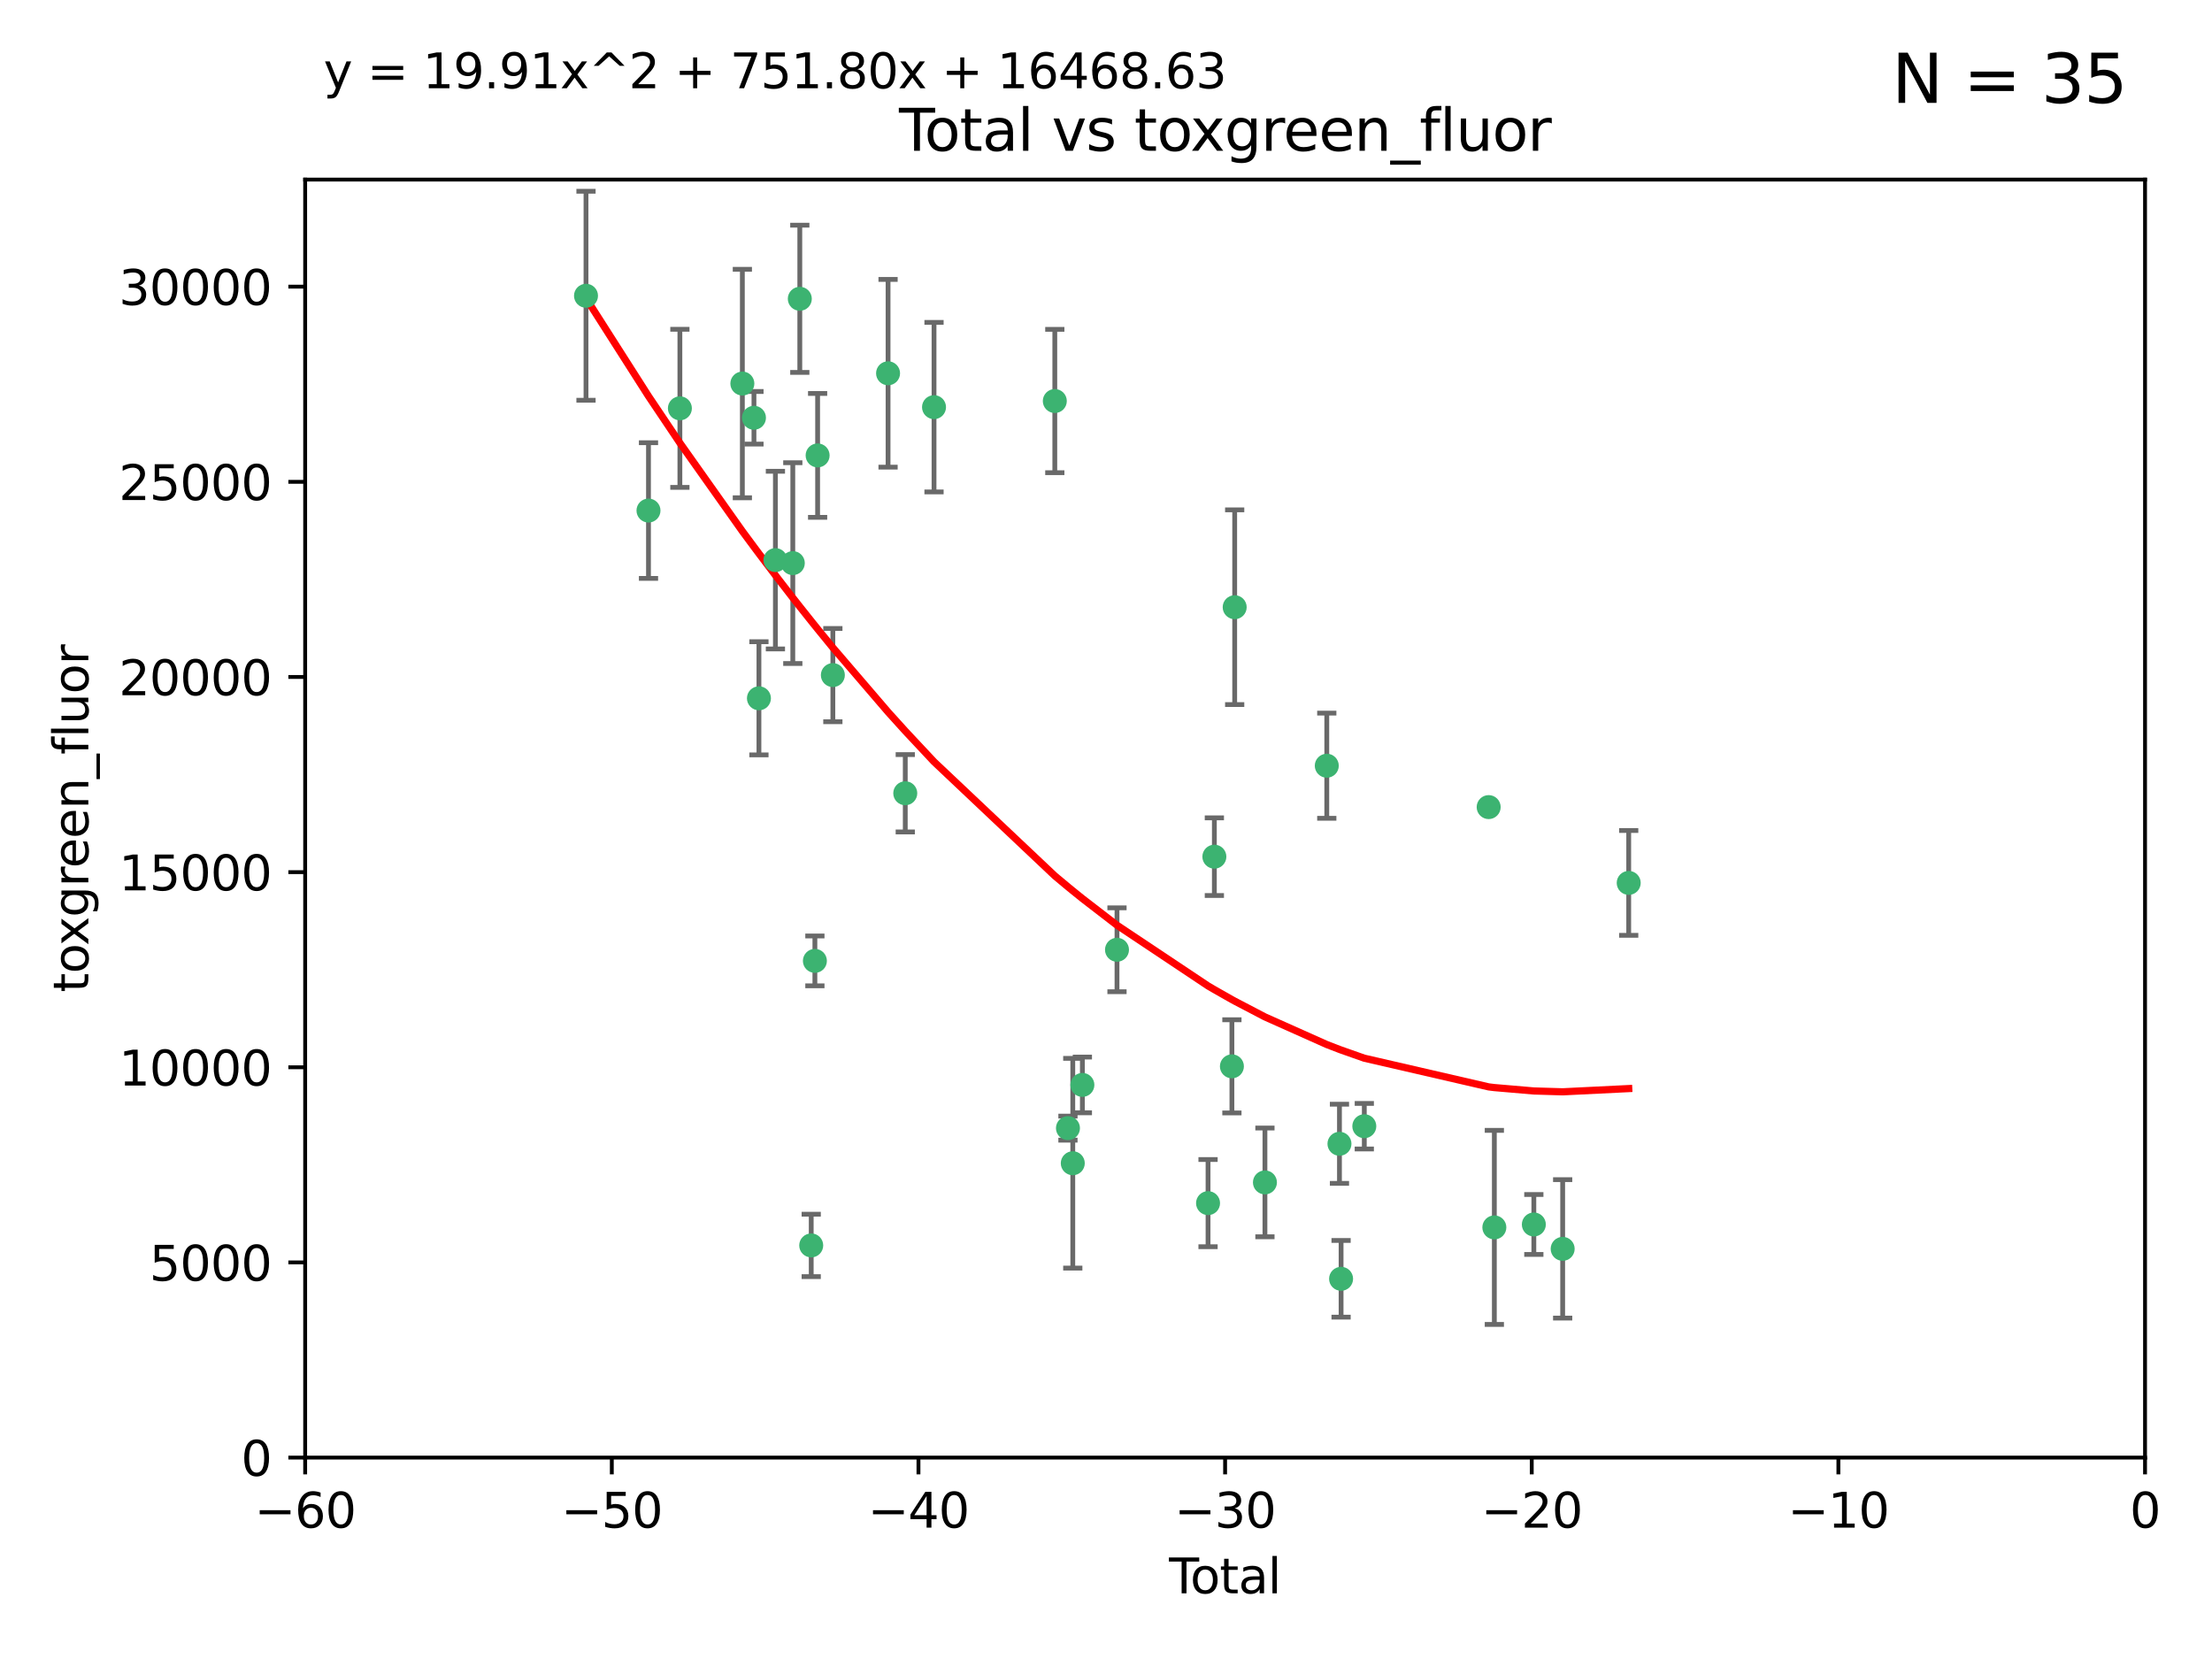 <?xml version="1.0" encoding="utf-8" standalone="no"?>
<!DOCTYPE svg PUBLIC "-//W3C//DTD SVG 1.1//EN"
  "http://www.w3.org/Graphics/SVG/1.1/DTD/svg11.dtd">
<svg xmlns:xlink="http://www.w3.org/1999/xlink" width="460.8pt" height="345.6pt" viewBox="0 0 460.8 345.6" xmlns="http://www.w3.org/2000/svg" version="1.1">
 <defs>
  <style type="text/css">*{stroke-linejoin: round; stroke-linecap: butt}</style>
 </defs>
 <g id="figure_1">
  <g id="patch_1">
   <path d="M 0 345.6 
L 460.8 345.6 
L 460.8 0 
L 0 0 
z
" style="fill: #ffffff"/>
  </g>
  <g id="axes_1">
   <g id="patch_2">
    <path d="M 63.571 303.64 
L 446.85 303.64 
L 446.85 37.411 
L 63.571 37.411 
z
" style="fill: #ffffff"/>
   </g>
   <g id="PathCollection_1">
    <defs>
     <path id="m1f0d86ac1d" d="M 0 1.118 
C 0.297 1.118 0.581 1 0.791 0.791 
C 1 0.581 1.118 0.297 1.118 0 
C 1.118 -0.297 1 -0.581 0.791 -0.791 
C 0.581 -1 0.297 -1.118 0 -1.118 
C -0.297 -1.118 -0.581 -1 -0.791 -0.791 
C -1 -0.581 -1.118 -0.297 -1.118 0 
C -1.118 0.297 -1 0.581 -0.791 0.791 
C -0.581 1 -0.297 1.118 0 1.118 
z
" style="stroke: #3cb371"/>
    </defs>
    <g clip-path="url(#p15914829e9)">
     <use xlink:href="#m1f0d86ac1d" x="122.075" y="61.614" style="fill: #3cb371; stroke: #3cb371"/>
     <use xlink:href="#m1f0d86ac1d" x="135.093" y="106.358" style="fill: #3cb371; stroke: #3cb371"/>
     <use xlink:href="#m1f0d86ac1d" x="141.633" y="85.062" style="fill: #3cb371; stroke: #3cb371"/>
     <use xlink:href="#m1f0d86ac1d" x="154.646" y="79.9" style="fill: #3cb371; stroke: #3cb371"/>
     <use xlink:href="#m1f0d86ac1d" x="157.063" y="87.031" style="fill: #3cb371; stroke: #3cb371"/>
     <use xlink:href="#m1f0d86ac1d" x="158.1" y="145.468" style="fill: #3cb371; stroke: #3cb371"/>
     <use xlink:href="#m1f0d86ac1d" x="161.532" y="116.682" style="fill: #3cb371; stroke: #3cb371"/>
     <use xlink:href="#m1f0d86ac1d" x="165.156" y="117.306" style="fill: #3cb371; stroke: #3cb371"/>
     <use xlink:href="#m1f0d86ac1d" x="166.614" y="62.244" style="fill: #3cb371; stroke: #3cb371"/>
     <use xlink:href="#m1f0d86ac1d" x="168.991" y="259.442" style="fill: #3cb371; stroke: #3cb371"/>
     <use xlink:href="#m1f0d86ac1d" x="169.757" y="200.168" style="fill: #3cb371; stroke: #3cb371"/>
     <use xlink:href="#m1f0d86ac1d" x="170.325" y="94.872" style="fill: #3cb371; stroke: #3cb371"/>
     <use xlink:href="#m1f0d86ac1d" x="173.5" y="140.634" style="fill: #3cb371; stroke: #3cb371"/>
     <use xlink:href="#m1f0d86ac1d" x="185" y="77.763" style="fill: #3cb371; stroke: #3cb371"/>
     <use xlink:href="#m1f0d86ac1d" x="188.583" y="165.251" style="fill: #3cb371; stroke: #3cb371"/>
     <use xlink:href="#m1f0d86ac1d" x="194.574" y="84.817" style="fill: #3cb371; stroke: #3cb371"/>
     <use xlink:href="#m1f0d86ac1d" x="219.736" y="83.54" style="fill: #3cb371; stroke: #3cb371"/>
     <use xlink:href="#m1f0d86ac1d" x="222.475" y="235.012" style="fill: #3cb371; stroke: #3cb371"/>
     <use xlink:href="#m1f0d86ac1d" x="223.48" y="242.324" style="fill: #3cb371; stroke: #3cb371"/>
     <use xlink:href="#m1f0d86ac1d" x="225.479" y="226.007" style="fill: #3cb371; stroke: #3cb371"/>
     <use xlink:href="#m1f0d86ac1d" x="232.69" y="197.854" style="fill: #3cb371; stroke: #3cb371"/>
     <use xlink:href="#m1f0d86ac1d" x="251.658" y="250.635" style="fill: #3cb371; stroke: #3cb371"/>
     <use xlink:href="#m1f0d86ac1d" x="252.974" y="178.461" style="fill: #3cb371; stroke: #3cb371"/>
     <use xlink:href="#m1f0d86ac1d" x="256.629" y="222.137" style="fill: #3cb371; stroke: #3cb371"/>
     <use xlink:href="#m1f0d86ac1d" x="257.207" y="126.494" style="fill: #3cb371; stroke: #3cb371"/>
     <use xlink:href="#m1f0d86ac1d" x="263.509" y="246.318" style="fill: #3cb371; stroke: #3cb371"/>
     <use xlink:href="#m1f0d86ac1d" x="276.393" y="159.514" style="fill: #3cb371; stroke: #3cb371"/>
     <use xlink:href="#m1f0d86ac1d" x="279.035" y="238.271" style="fill: #3cb371; stroke: #3cb371"/>
     <use xlink:href="#m1f0d86ac1d" x="279.372" y="266.399" style="fill: #3cb371; stroke: #3cb371"/>
     <use xlink:href="#m1f0d86ac1d" x="284.209" y="234.61" style="fill: #3cb371; stroke: #3cb371"/>
     <use xlink:href="#m1f0d86ac1d" x="310.117" y="168.134" style="fill: #3cb371; stroke: #3cb371"/>
     <use xlink:href="#m1f0d86ac1d" x="311.3" y="255.69" style="fill: #3cb371; stroke: #3cb371"/>
     <use xlink:href="#m1f0d86ac1d" x="319.527" y="255.08" style="fill: #3cb371; stroke: #3cb371"/>
     <use xlink:href="#m1f0d86ac1d" x="325.532" y="260.159" style="fill: #3cb371; stroke: #3cb371"/>
     <use xlink:href="#m1f0d86ac1d" x="339.29" y="183.926" style="fill: #3cb371; stroke: #3cb371"/>
    </g>
   </g>
   <g id="matplotlib.axis_1">
    <g id="xtick_1">
     <g id="line2d_1">
      <defs>
       <path id="m59a2b60975" d="M 0 0 
L 0 3.5 
" style="stroke: #000000; stroke-width: 0.8"/>
      </defs>
      <g>
       <use xlink:href="#m59a2b60975" x="63.571" y="303.64" style="stroke: #000000; stroke-width: 0.8"/>
      </g>
     </g>
     <g id="text_1">
      <!-- −60 -->
      <g transform="translate(53.019 318.238)scale(0.1 -0.1)">
       <defs>
        <path id="DejaVuSans-2212" d="M 678 2272 
L 4684 2272 
L 4684 1741 
L 678 1741 
L 678 2272 
z
" transform="scale(0.016)"/>
        <path id="DejaVuSans-36" d="M 2113 2584 
Q 1688 2584 1439 2293 
Q 1191 2003 1191 1497 
Q 1191 994 1439 701 
Q 1688 409 2113 409 
Q 2538 409 2786 701 
Q 3034 994 3034 1497 
Q 3034 2003 2786 2293 
Q 2538 2584 2113 2584 
z
M 3366 4563 
L 3366 3988 
Q 3128 4100 2886 4159 
Q 2644 4219 2406 4219 
Q 1781 4219 1451 3797 
Q 1122 3375 1075 2522 
Q 1259 2794 1537 2939 
Q 1816 3084 2150 3084 
Q 2853 3084 3261 2657 
Q 3669 2231 3669 1497 
Q 3669 778 3244 343 
Q 2819 -91 2113 -91 
Q 1303 -91 875 529 
Q 447 1150 447 2328 
Q 447 3434 972 4092 
Q 1497 4750 2381 4750 
Q 2619 4750 2861 4703 
Q 3103 4656 3366 4563 
z
" transform="scale(0.016)"/>
        <path id="DejaVuSans-30" d="M 2034 4250 
Q 1547 4250 1301 3770 
Q 1056 3291 1056 2328 
Q 1056 1369 1301 889 
Q 1547 409 2034 409 
Q 2525 409 2770 889 
Q 3016 1369 3016 2328 
Q 3016 3291 2770 3770 
Q 2525 4250 2034 4250 
z
M 2034 4750 
Q 2819 4750 3233 4129 
Q 3647 3509 3647 2328 
Q 3647 1150 3233 529 
Q 2819 -91 2034 -91 
Q 1250 -91 836 529 
Q 422 1150 422 2328 
Q 422 3509 836 4129 
Q 1250 4750 2034 4750 
z
" transform="scale(0.016)"/>
       </defs>
       <use xlink:href="#DejaVuSans-2212"/>
       <use xlink:href="#DejaVuSans-36" x="83.789"/>
       <use xlink:href="#DejaVuSans-30" x="147.412"/>
      </g>
     </g>
    </g>
    <g id="xtick_2">
     <g id="line2d_2">
      <g>
       <use xlink:href="#m59a2b60975" x="127.451" y="303.64" style="stroke: #000000; stroke-width: 0.8"/>
      </g>
     </g>
     <g id="text_2">
      <!-- −50 -->
      <g transform="translate(116.899 318.238)scale(0.1 -0.1)">
       <defs>
        <path id="DejaVuSans-35" d="M 691 4666 
L 3169 4666 
L 3169 4134 
L 1269 4134 
L 1269 2991 
Q 1406 3038 1543 3061 
Q 1681 3084 1819 3084 
Q 2600 3084 3056 2656 
Q 3513 2228 3513 1497 
Q 3513 744 3044 326 
Q 2575 -91 1722 -91 
Q 1428 -91 1123 -41 
Q 819 9 494 109 
L 494 744 
Q 775 591 1075 516 
Q 1375 441 1709 441 
Q 2250 441 2565 725 
Q 2881 1009 2881 1497 
Q 2881 1984 2565 2268 
Q 2250 2553 1709 2553 
Q 1456 2553 1204 2497 
Q 953 2441 691 2322 
L 691 4666 
z
" transform="scale(0.016)"/>
       </defs>
       <use xlink:href="#DejaVuSans-2212"/>
       <use xlink:href="#DejaVuSans-35" x="83.789"/>
       <use xlink:href="#DejaVuSans-30" x="147.412"/>
      </g>
     </g>
    </g>
    <g id="xtick_3">
     <g id="line2d_3">
      <g>
       <use xlink:href="#m59a2b60975" x="191.331" y="303.64" style="stroke: #000000; stroke-width: 0.8"/>
      </g>
     </g>
     <g id="text_3">
      <!-- −40 -->
      <g transform="translate(180.778 318.238)scale(0.1 -0.1)">
       <defs>
        <path id="DejaVuSans-34" d="M 2419 4116 
L 825 1625 
L 2419 1625 
L 2419 4116 
z
M 2253 4666 
L 3047 4666 
L 3047 1625 
L 3713 1625 
L 3713 1100 
L 3047 1100 
L 3047 0 
L 2419 0 
L 2419 1100 
L 313 1100 
L 313 1709 
L 2253 4666 
z
" transform="scale(0.016)"/>
       </defs>
       <use xlink:href="#DejaVuSans-2212"/>
       <use xlink:href="#DejaVuSans-34" x="83.789"/>
       <use xlink:href="#DejaVuSans-30" x="147.412"/>
      </g>
     </g>
    </g>
    <g id="xtick_4">
     <g id="line2d_4">
      <g>
       <use xlink:href="#m59a2b60975" x="255.211" y="303.64" style="stroke: #000000; stroke-width: 0.8"/>
      </g>
     </g>
     <g id="text_4">
      <!-- −30 -->
      <g transform="translate(244.658 318.238)scale(0.1 -0.1)">
       <defs>
        <path id="DejaVuSans-33" d="M 2597 2516 
Q 3050 2419 3304 2112 
Q 3559 1806 3559 1356 
Q 3559 666 3084 287 
Q 2609 -91 1734 -91 
Q 1441 -91 1130 -33 
Q 819 25 488 141 
L 488 750 
Q 750 597 1062 519 
Q 1375 441 1716 441 
Q 2309 441 2620 675 
Q 2931 909 2931 1356 
Q 2931 1769 2642 2001 
Q 2353 2234 1838 2234 
L 1294 2234 
L 1294 2753 
L 1863 2753 
Q 2328 2753 2575 2939 
Q 2822 3125 2822 3475 
Q 2822 3834 2567 4026 
Q 2313 4219 1838 4219 
Q 1578 4219 1281 4162 
Q 984 4106 628 3988 
L 628 4550 
Q 988 4650 1302 4700 
Q 1616 4750 1894 4750 
Q 2613 4750 3031 4423 
Q 3450 4097 3450 3541 
Q 3450 3153 3228 2886 
Q 3006 2619 2597 2516 
z
" transform="scale(0.016)"/>
       </defs>
       <use xlink:href="#DejaVuSans-2212"/>
       <use xlink:href="#DejaVuSans-33" x="83.789"/>
       <use xlink:href="#DejaVuSans-30" x="147.412"/>
      </g>
     </g>
    </g>
    <g id="xtick_5">
     <g id="line2d_5">
      <g>
       <use xlink:href="#m59a2b60975" x="319.09" y="303.64" style="stroke: #000000; stroke-width: 0.8"/>
      </g>
     </g>
     <g id="text_5">
      <!-- −20 -->
      <g transform="translate(308.538 318.238)scale(0.1 -0.1)">
       <defs>
        <path id="DejaVuSans-32" d="M 1228 531 
L 3431 531 
L 3431 0 
L 469 0 
L 469 531 
Q 828 903 1448 1529 
Q 2069 2156 2228 2338 
Q 2531 2678 2651 2914 
Q 2772 3150 2772 3378 
Q 2772 3750 2511 3984 
Q 2250 4219 1831 4219 
Q 1534 4219 1204 4116 
Q 875 4013 500 3803 
L 500 4441 
Q 881 4594 1212 4672 
Q 1544 4750 1819 4750 
Q 2544 4750 2975 4387 
Q 3406 4025 3406 3419 
Q 3406 3131 3298 2873 
Q 3191 2616 2906 2266 
Q 2828 2175 2409 1742 
Q 1991 1309 1228 531 
z
" transform="scale(0.016)"/>
       </defs>
       <use xlink:href="#DejaVuSans-2212"/>
       <use xlink:href="#DejaVuSans-32" x="83.789"/>
       <use xlink:href="#DejaVuSans-30" x="147.412"/>
      </g>
     </g>
    </g>
    <g id="xtick_6">
     <g id="line2d_6">
      <g>
       <use xlink:href="#m59a2b60975" x="382.97" y="303.64" style="stroke: #000000; stroke-width: 0.8"/>
      </g>
     </g>
     <g id="text_6">
      <!-- −10 -->
      <g transform="translate(372.418 318.238)scale(0.1 -0.1)">
       <defs>
        <path id="DejaVuSans-31" d="M 794 531 
L 1825 531 
L 1825 4091 
L 703 3866 
L 703 4441 
L 1819 4666 
L 2450 4666 
L 2450 531 
L 3481 531 
L 3481 0 
L 794 0 
L 794 531 
z
" transform="scale(0.016)"/>
       </defs>
       <use xlink:href="#DejaVuSans-2212"/>
       <use xlink:href="#DejaVuSans-31" x="83.789"/>
       <use xlink:href="#DejaVuSans-30" x="147.412"/>
      </g>
     </g>
    </g>
    <g id="xtick_7">
     <g id="line2d_7">
      <g>
       <use xlink:href="#m59a2b60975" x="446.85" y="303.64" style="stroke: #000000; stroke-width: 0.8"/>
      </g>
     </g>
     <g id="text_7">
      <!-- 0 -->
      <g transform="translate(443.669 318.238)scale(0.1 -0.1)">
       <use xlink:href="#DejaVuSans-30"/>
      </g>
     </g>
    </g>
    <g id="text_8">
     <!-- Total -->
     <g transform="translate(243.534 331.917)scale(0.1 -0.1)">
      <defs>
       <path id="DejaVuSans-54" d="M -19 4666 
L 3928 4666 
L 3928 4134 
L 2272 4134 
L 2272 0 
L 1638 0 
L 1638 4134 
L -19 4134 
L -19 4666 
z
" transform="scale(0.016)"/>
       <path id="DejaVuSans-6f" d="M 1959 3097 
Q 1497 3097 1228 2736 
Q 959 2375 959 1747 
Q 959 1119 1226 758 
Q 1494 397 1959 397 
Q 2419 397 2687 759 
Q 2956 1122 2956 1747 
Q 2956 2369 2687 2733 
Q 2419 3097 1959 3097 
z
M 1959 3584 
Q 2709 3584 3137 3096 
Q 3566 2609 3566 1747 
Q 3566 888 3137 398 
Q 2709 -91 1959 -91 
Q 1206 -91 779 398 
Q 353 888 353 1747 
Q 353 2609 779 3096 
Q 1206 3584 1959 3584 
z
" transform="scale(0.016)"/>
       <path id="DejaVuSans-74" d="M 1172 4494 
L 1172 3500 
L 2356 3500 
L 2356 3053 
L 1172 3053 
L 1172 1153 
Q 1172 725 1289 603 
Q 1406 481 1766 481 
L 2356 481 
L 2356 0 
L 1766 0 
Q 1100 0 847 248 
Q 594 497 594 1153 
L 594 3053 
L 172 3053 
L 172 3500 
L 594 3500 
L 594 4494 
L 1172 4494 
z
" transform="scale(0.016)"/>
       <path id="DejaVuSans-61" d="M 2194 1759 
Q 1497 1759 1228 1600 
Q 959 1441 959 1056 
Q 959 750 1161 570 
Q 1363 391 1709 391 
Q 2188 391 2477 730 
Q 2766 1069 2766 1631 
L 2766 1759 
L 2194 1759 
z
M 3341 1997 
L 3341 0 
L 2766 0 
L 2766 531 
Q 2569 213 2275 61 
Q 1981 -91 1556 -91 
Q 1019 -91 701 211 
Q 384 513 384 1019 
Q 384 1609 779 1909 
Q 1175 2209 1959 2209 
L 2766 2209 
L 2766 2266 
Q 2766 2663 2505 2880 
Q 2244 3097 1772 3097 
Q 1472 3097 1187 3025 
Q 903 2953 641 2809 
L 641 3341 
Q 956 3463 1253 3523 
Q 1550 3584 1831 3584 
Q 2591 3584 2966 3190 
Q 3341 2797 3341 1997 
z
" transform="scale(0.016)"/>
       <path id="DejaVuSans-6c" d="M 603 4863 
L 1178 4863 
L 1178 0 
L 603 0 
L 603 4863 
z
" transform="scale(0.016)"/>
      </defs>
      <use xlink:href="#DejaVuSans-54"/>
      <use xlink:href="#DejaVuSans-6f" x="44.084"/>
      <use xlink:href="#DejaVuSans-74" x="105.266"/>
      <use xlink:href="#DejaVuSans-61" x="144.475"/>
      <use xlink:href="#DejaVuSans-6c" x="205.754"/>
     </g>
    </g>
   </g>
   <g id="matplotlib.axis_2">
    <g id="ytick_1">
     <g id="line2d_8">
      <defs>
       <path id="mf1082b673d" d="M 0 0 
L -3.5 0 
" style="stroke: #000000; stroke-width: 0.8"/>
      </defs>
      <g>
       <use xlink:href="#mf1082b673d" x="63.571" y="303.64" style="stroke: #000000; stroke-width: 0.8"/>
      </g>
     </g>
     <g id="text_9">
      <!-- 0 -->
      <g transform="translate(50.209 307.439)scale(0.1 -0.1)">
       <use xlink:href="#DejaVuSans-30"/>
      </g>
     </g>
    </g>
    <g id="ytick_2">
     <g id="line2d_9">
      <g>
       <use xlink:href="#mf1082b673d" x="63.571" y="262.986" style="stroke: #000000; stroke-width: 0.8"/>
      </g>
     </g>
     <g id="text_10">
      <!-- 5000 -->
      <g transform="translate(31.121 266.786)scale(0.1 -0.1)">
       <use xlink:href="#DejaVuSans-35"/>
       <use xlink:href="#DejaVuSans-30" x="63.623"/>
       <use xlink:href="#DejaVuSans-30" x="127.246"/>
       <use xlink:href="#DejaVuSans-30" x="190.869"/>
      </g>
     </g>
    </g>
    <g id="ytick_3">
     <g id="line2d_10">
      <g>
       <use xlink:href="#mf1082b673d" x="63.571" y="222.333" style="stroke: #000000; stroke-width: 0.8"/>
      </g>
     </g>
     <g id="text_11">
      <!-- 10000 -->
      <g transform="translate(24.759 226.132)scale(0.1 -0.1)">
       <use xlink:href="#DejaVuSans-31"/>
       <use xlink:href="#DejaVuSans-30" x="63.623"/>
       <use xlink:href="#DejaVuSans-30" x="127.246"/>
       <use xlink:href="#DejaVuSans-30" x="190.869"/>
       <use xlink:href="#DejaVuSans-30" x="254.492"/>
      </g>
     </g>
    </g>
    <g id="ytick_4">
     <g id="line2d_11">
      <g>
       <use xlink:href="#mf1082b673d" x="63.571" y="181.679" style="stroke: #000000; stroke-width: 0.8"/>
      </g>
     </g>
     <g id="text_12">
      <!-- 15000 -->
      <g transform="translate(24.759 185.478)scale(0.1 -0.1)">
       <use xlink:href="#DejaVuSans-31"/>
       <use xlink:href="#DejaVuSans-35" x="63.623"/>
       <use xlink:href="#DejaVuSans-30" x="127.246"/>
       <use xlink:href="#DejaVuSans-30" x="190.869"/>
       <use xlink:href="#DejaVuSans-30" x="254.492"/>
      </g>
     </g>
    </g>
    <g id="ytick_5">
     <g id="line2d_12">
      <g>
       <use xlink:href="#mf1082b673d" x="63.571" y="141.026" style="stroke: #000000; stroke-width: 0.8"/>
      </g>
     </g>
     <g id="text_13">
      <!-- 20000 -->
      <g transform="translate(24.759 144.825)scale(0.1 -0.1)">
       <use xlink:href="#DejaVuSans-32"/>
       <use xlink:href="#DejaVuSans-30" x="63.623"/>
       <use xlink:href="#DejaVuSans-30" x="127.246"/>
       <use xlink:href="#DejaVuSans-30" x="190.869"/>
       <use xlink:href="#DejaVuSans-30" x="254.492"/>
      </g>
     </g>
    </g>
    <g id="ytick_6">
     <g id="line2d_13">
      <g>
       <use xlink:href="#mf1082b673d" x="63.571" y="100.372" style="stroke: #000000; stroke-width: 0.8"/>
      </g>
     </g>
     <g id="text_14">
      <!-- 25000 -->
      <g transform="translate(24.759 104.171)scale(0.1 -0.1)">
       <use xlink:href="#DejaVuSans-32"/>
       <use xlink:href="#DejaVuSans-35" x="63.623"/>
       <use xlink:href="#DejaVuSans-30" x="127.246"/>
       <use xlink:href="#DejaVuSans-30" x="190.869"/>
       <use xlink:href="#DejaVuSans-30" x="254.492"/>
      </g>
     </g>
    </g>
    <g id="ytick_7">
     <g id="line2d_14">
      <g>
       <use xlink:href="#mf1082b673d" x="63.571" y="59.718" style="stroke: #000000; stroke-width: 0.8"/>
      </g>
     </g>
     <g id="text_15">
      <!-- 30000 -->
      <g transform="translate(24.759 63.518)scale(0.1 -0.1)">
       <use xlink:href="#DejaVuSans-33"/>
       <use xlink:href="#DejaVuSans-30" x="63.623"/>
       <use xlink:href="#DejaVuSans-30" x="127.246"/>
       <use xlink:href="#DejaVuSans-30" x="190.869"/>
       <use xlink:href="#DejaVuSans-30" x="254.492"/>
      </g>
     </g>
    </g>
    <g id="text_16">
     <!-- toxgreen_fluor -->
     <g transform="translate(18.401 206.72)rotate(-90)scale(0.1 -0.1)">
      <defs>
       <path id="DejaVuSans-78" d="M 3513 3500 
L 2247 1797 
L 3578 0 
L 2900 0 
L 1881 1375 
L 863 0 
L 184 0 
L 1544 1831 
L 300 3500 
L 978 3500 
L 1906 2253 
L 2834 3500 
L 3513 3500 
z
" transform="scale(0.016)"/>
       <path id="DejaVuSans-67" d="M 2906 1791 
Q 2906 2416 2648 2759 
Q 2391 3103 1925 3103 
Q 1463 3103 1205 2759 
Q 947 2416 947 1791 
Q 947 1169 1205 825 
Q 1463 481 1925 481 
Q 2391 481 2648 825 
Q 2906 1169 2906 1791 
z
M 3481 434 
Q 3481 -459 3084 -895 
Q 2688 -1331 1869 -1331 
Q 1566 -1331 1297 -1286 
Q 1028 -1241 775 -1147 
L 775 -588 
Q 1028 -725 1275 -790 
Q 1522 -856 1778 -856 
Q 2344 -856 2625 -561 
Q 2906 -266 2906 331 
L 2906 616 
Q 2728 306 2450 153 
Q 2172 0 1784 0 
Q 1141 0 747 490 
Q 353 981 353 1791 
Q 353 2603 747 3093 
Q 1141 3584 1784 3584 
Q 2172 3584 2450 3431 
Q 2728 3278 2906 2969 
L 2906 3500 
L 3481 3500 
L 3481 434 
z
" transform="scale(0.016)"/>
       <path id="DejaVuSans-72" d="M 2631 2963 
Q 2534 3019 2420 3045 
Q 2306 3072 2169 3072 
Q 1681 3072 1420 2755 
Q 1159 2438 1159 1844 
L 1159 0 
L 581 0 
L 581 3500 
L 1159 3500 
L 1159 2956 
Q 1341 3275 1631 3429 
Q 1922 3584 2338 3584 
Q 2397 3584 2469 3576 
Q 2541 3569 2628 3553 
L 2631 2963 
z
" transform="scale(0.016)"/>
       <path id="DejaVuSans-65" d="M 3597 1894 
L 3597 1613 
L 953 1613 
Q 991 1019 1311 708 
Q 1631 397 2203 397 
Q 2534 397 2845 478 
Q 3156 559 3463 722 
L 3463 178 
Q 3153 47 2828 -22 
Q 2503 -91 2169 -91 
Q 1331 -91 842 396 
Q 353 884 353 1716 
Q 353 2575 817 3079 
Q 1281 3584 2069 3584 
Q 2775 3584 3186 3129 
Q 3597 2675 3597 1894 
z
M 3022 2063 
Q 3016 2534 2758 2815 
Q 2500 3097 2075 3097 
Q 1594 3097 1305 2825 
Q 1016 2553 972 2059 
L 3022 2063 
z
" transform="scale(0.016)"/>
       <path id="DejaVuSans-6e" d="M 3513 2113 
L 3513 0 
L 2938 0 
L 2938 2094 
Q 2938 2591 2744 2837 
Q 2550 3084 2163 3084 
Q 1697 3084 1428 2787 
Q 1159 2491 1159 1978 
L 1159 0 
L 581 0 
L 581 3500 
L 1159 3500 
L 1159 2956 
Q 1366 3272 1645 3428 
Q 1925 3584 2291 3584 
Q 2894 3584 3203 3211 
Q 3513 2838 3513 2113 
z
" transform="scale(0.016)"/>
       <path id="DejaVuSans-5f" d="M 3263 -1063 
L 3263 -1509 
L -63 -1509 
L -63 -1063 
L 3263 -1063 
z
" transform="scale(0.016)"/>
       <path id="DejaVuSans-66" d="M 2375 4863 
L 2375 4384 
L 1825 4384 
Q 1516 4384 1395 4259 
Q 1275 4134 1275 3809 
L 1275 3500 
L 2222 3500 
L 2222 3053 
L 1275 3053 
L 1275 0 
L 697 0 
L 697 3053 
L 147 3053 
L 147 3500 
L 697 3500 
L 697 3744 
Q 697 4328 969 4595 
Q 1241 4863 1831 4863 
L 2375 4863 
z
" transform="scale(0.016)"/>
       <path id="DejaVuSans-75" d="M 544 1381 
L 544 3500 
L 1119 3500 
L 1119 1403 
Q 1119 906 1312 657 
Q 1506 409 1894 409 
Q 2359 409 2629 706 
Q 2900 1003 2900 1516 
L 2900 3500 
L 3475 3500 
L 3475 0 
L 2900 0 
L 2900 538 
Q 2691 219 2414 64 
Q 2138 -91 1772 -91 
Q 1169 -91 856 284 
Q 544 659 544 1381 
z
M 1991 3584 
L 1991 3584 
z
" transform="scale(0.016)"/>
      </defs>
      <use xlink:href="#DejaVuSans-74"/>
      <use xlink:href="#DejaVuSans-6f" x="39.209"/>
      <use xlink:href="#DejaVuSans-78" x="97.266"/>
      <use xlink:href="#DejaVuSans-67" x="156.445"/>
      <use xlink:href="#DejaVuSans-72" x="219.922"/>
      <use xlink:href="#DejaVuSans-65" x="258.785"/>
      <use xlink:href="#DejaVuSans-65" x="320.309"/>
      <use xlink:href="#DejaVuSans-6e" x="381.832"/>
      <use xlink:href="#DejaVuSans-5f" x="445.211"/>
      <use xlink:href="#DejaVuSans-66" x="495.211"/>
      <use xlink:href="#DejaVuSans-6c" x="530.416"/>
      <use xlink:href="#DejaVuSans-75" x="558.199"/>
      <use xlink:href="#DejaVuSans-6f" x="621.578"/>
      <use xlink:href="#DejaVuSans-72" x="682.76"/>
     </g>
    </g>
   </g>
   <g id="LineCollection_1">
    <path d="M 122.075 83.38 
L 122.075 39.848 
" clip-path="url(#p15914829e9)" style="fill: none; stroke: #696969"/>
    <path d="M 135.093 120.489 
L 135.093 92.227 
" clip-path="url(#p15914829e9)" style="fill: none; stroke: #696969"/>
    <path d="M 141.633 101.528 
L 141.633 68.595 
" clip-path="url(#p15914829e9)" style="fill: none; stroke: #696969"/>
    <path d="M 154.646 103.698 
L 154.646 56.102 
" clip-path="url(#p15914829e9)" style="fill: none; stroke: #696969"/>
    <path d="M 157.063 92.506 
L 157.063 81.557 
" clip-path="url(#p15914829e9)" style="fill: none; stroke: #696969"/>
    <path d="M 158.1 157.254 
L 158.1 133.683 
" clip-path="url(#p15914829e9)" style="fill: none; stroke: #696969"/>
    <path d="M 161.532 135.19 
L 161.532 98.175 
" clip-path="url(#p15914829e9)" style="fill: none; stroke: #696969"/>
    <path d="M 165.156 138.218 
L 165.156 96.393 
" clip-path="url(#p15914829e9)" style="fill: none; stroke: #696969"/>
    <path d="M 166.614 77.579 
L 166.614 46.91 
" clip-path="url(#p15914829e9)" style="fill: none; stroke: #696969"/>
    <path d="M 168.991 265.941 
L 168.991 252.944 
" clip-path="url(#p15914829e9)" style="fill: none; stroke: #696969"/>
    <path d="M 169.757 205.359 
L 169.757 194.977 
" clip-path="url(#p15914829e9)" style="fill: none; stroke: #696969"/>
    <path d="M 170.325 107.775 
L 170.325 81.969 
" clip-path="url(#p15914829e9)" style="fill: none; stroke: #696969"/>
    <path d="M 173.5 150.349 
L 173.5 130.92 
" clip-path="url(#p15914829e9)" style="fill: none; stroke: #696969"/>
    <path d="M 185 97.317 
L 185 58.209 
" clip-path="url(#p15914829e9)" style="fill: none; stroke: #696969"/>
    <path d="M 188.583 173.31 
L 188.583 157.193 
" clip-path="url(#p15914829e9)" style="fill: none; stroke: #696969"/>
    <path d="M 194.574 102.476 
L 194.574 67.157 
" clip-path="url(#p15914829e9)" style="fill: none; stroke: #696969"/>
    <path d="M 219.736 98.468 
L 219.736 68.613 
" clip-path="url(#p15914829e9)" style="fill: none; stroke: #696969"/>
    <path d="M 222.475 237.516 
L 222.475 232.507 
" clip-path="url(#p15914829e9)" style="fill: none; stroke: #696969"/>
    <path d="M 223.48 264.166 
L 223.48 220.481 
" clip-path="url(#p15914829e9)" style="fill: none; stroke: #696969"/>
    <path d="M 225.479 231.811 
L 225.479 220.203 
" clip-path="url(#p15914829e9)" style="fill: none; stroke: #696969"/>
    <path d="M 232.69 206.59 
L 232.69 189.118 
" clip-path="url(#p15914829e9)" style="fill: none; stroke: #696969"/>
    <path d="M 251.658 259.717 
L 251.658 241.553 
" clip-path="url(#p15914829e9)" style="fill: none; stroke: #696969"/>
    <path d="M 252.974 186.549 
L 252.974 170.372 
" clip-path="url(#p15914829e9)" style="fill: none; stroke: #696969"/>
    <path d="M 256.629 231.84 
L 256.629 212.434 
" clip-path="url(#p15914829e9)" style="fill: none; stroke: #696969"/>
    <path d="M 257.207 146.774 
L 257.207 106.214 
" clip-path="url(#p15914829e9)" style="fill: none; stroke: #696969"/>
    <path d="M 263.509 257.644 
L 263.509 234.991 
" clip-path="url(#p15914829e9)" style="fill: none; stroke: #696969"/>
    <path d="M 276.393 170.467 
L 276.393 148.56 
" clip-path="url(#p15914829e9)" style="fill: none; stroke: #696969"/>
    <path d="M 279.035 246.513 
L 279.035 230.028 
" clip-path="url(#p15914829e9)" style="fill: none; stroke: #696969"/>
    <path d="M 279.372 274.385 
L 279.372 258.414 
" clip-path="url(#p15914829e9)" style="fill: none; stroke: #696969"/>
    <path d="M 284.209 239.354 
L 284.209 229.865 
" clip-path="url(#p15914829e9)" style="fill: none; stroke: #696969"/>
    <path d="M 310.117 168.892 
L 310.117 167.376 
" clip-path="url(#p15914829e9)" style="fill: none; stroke: #696969"/>
    <path d="M 311.3 275.904 
L 311.3 235.477 
" clip-path="url(#p15914829e9)" style="fill: none; stroke: #696969"/>
    <path d="M 319.527 261.323 
L 319.527 248.837 
" clip-path="url(#p15914829e9)" style="fill: none; stroke: #696969"/>
    <path d="M 325.532 274.58 
L 325.532 245.738 
" clip-path="url(#p15914829e9)" style="fill: none; stroke: #696969"/>
    <path d="M 339.29 194.845 
L 339.29 173.007 
" clip-path="url(#p15914829e9)" style="fill: none; stroke: #696969"/>
   </g>
   <g id="line2d_15">
    <defs>
     <path id="mc9526a8de3" d="M 2 0 
L -2 -0 
" style="stroke: #696969"/>
    </defs>
    <g clip-path="url(#p15914829e9)">
     <use xlink:href="#mc9526a8de3" x="122.075" y="83.38" style="fill: #696969; stroke: #696969"/>
     <use xlink:href="#mc9526a8de3" x="135.093" y="120.489" style="fill: #696969; stroke: #696969"/>
     <use xlink:href="#mc9526a8de3" x="141.633" y="101.528" style="fill: #696969; stroke: #696969"/>
     <use xlink:href="#mc9526a8de3" x="154.646" y="103.698" style="fill: #696969; stroke: #696969"/>
     <use xlink:href="#mc9526a8de3" x="157.063" y="92.506" style="fill: #696969; stroke: #696969"/>
     <use xlink:href="#mc9526a8de3" x="158.1" y="157.254" style="fill: #696969; stroke: #696969"/>
     <use xlink:href="#mc9526a8de3" x="161.532" y="135.19" style="fill: #696969; stroke: #696969"/>
     <use xlink:href="#mc9526a8de3" x="165.156" y="138.218" style="fill: #696969; stroke: #696969"/>
     <use xlink:href="#mc9526a8de3" x="166.614" y="77.579" style="fill: #696969; stroke: #696969"/>
     <use xlink:href="#mc9526a8de3" x="168.991" y="265.941" style="fill: #696969; stroke: #696969"/>
     <use xlink:href="#mc9526a8de3" x="169.757" y="205.359" style="fill: #696969; stroke: #696969"/>
     <use xlink:href="#mc9526a8de3" x="170.325" y="107.775" style="fill: #696969; stroke: #696969"/>
     <use xlink:href="#mc9526a8de3" x="173.5" y="150.349" style="fill: #696969; stroke: #696969"/>
     <use xlink:href="#mc9526a8de3" x="185" y="97.317" style="fill: #696969; stroke: #696969"/>
     <use xlink:href="#mc9526a8de3" x="188.583" y="173.31" style="fill: #696969; stroke: #696969"/>
     <use xlink:href="#mc9526a8de3" x="194.574" y="102.476" style="fill: #696969; stroke: #696969"/>
     <use xlink:href="#mc9526a8de3" x="219.736" y="98.468" style="fill: #696969; stroke: #696969"/>
     <use xlink:href="#mc9526a8de3" x="222.475" y="237.516" style="fill: #696969; stroke: #696969"/>
     <use xlink:href="#mc9526a8de3" x="223.48" y="264.166" style="fill: #696969; stroke: #696969"/>
     <use xlink:href="#mc9526a8de3" x="225.479" y="231.811" style="fill: #696969; stroke: #696969"/>
     <use xlink:href="#mc9526a8de3" x="232.69" y="206.59" style="fill: #696969; stroke: #696969"/>
     <use xlink:href="#mc9526a8de3" x="251.658" y="259.717" style="fill: #696969; stroke: #696969"/>
     <use xlink:href="#mc9526a8de3" x="252.974" y="186.549" style="fill: #696969; stroke: #696969"/>
     <use xlink:href="#mc9526a8de3" x="256.629" y="231.84" style="fill: #696969; stroke: #696969"/>
     <use xlink:href="#mc9526a8de3" x="257.207" y="146.774" style="fill: #696969; stroke: #696969"/>
     <use xlink:href="#mc9526a8de3" x="263.509" y="257.644" style="fill: #696969; stroke: #696969"/>
     <use xlink:href="#mc9526a8de3" x="276.393" y="170.467" style="fill: #696969; stroke: #696969"/>
     <use xlink:href="#mc9526a8de3" x="279.035" y="246.513" style="fill: #696969; stroke: #696969"/>
     <use xlink:href="#mc9526a8de3" x="279.372" y="274.385" style="fill: #696969; stroke: #696969"/>
     <use xlink:href="#mc9526a8de3" x="284.209" y="239.354" style="fill: #696969; stroke: #696969"/>
     <use xlink:href="#mc9526a8de3" x="310.117" y="168.892" style="fill: #696969; stroke: #696969"/>
     <use xlink:href="#mc9526a8de3" x="311.3" y="275.904" style="fill: #696969; stroke: #696969"/>
     <use xlink:href="#mc9526a8de3" x="319.527" y="261.323" style="fill: #696969; stroke: #696969"/>
     <use xlink:href="#mc9526a8de3" x="325.532" y="274.58" style="fill: #696969; stroke: #696969"/>
     <use xlink:href="#mc9526a8de3" x="339.29" y="194.845" style="fill: #696969; stroke: #696969"/>
    </g>
   </g>
   <g id="line2d_16">
    <g clip-path="url(#p15914829e9)">
     <use xlink:href="#mc9526a8de3" x="122.075" y="39.848" style="fill: #696969; stroke: #696969"/>
     <use xlink:href="#mc9526a8de3" x="135.093" y="92.227" style="fill: #696969; stroke: #696969"/>
     <use xlink:href="#mc9526a8de3" x="141.633" y="68.595" style="fill: #696969; stroke: #696969"/>
     <use xlink:href="#mc9526a8de3" x="154.646" y="56.102" style="fill: #696969; stroke: #696969"/>
     <use xlink:href="#mc9526a8de3" x="157.063" y="81.557" style="fill: #696969; stroke: #696969"/>
     <use xlink:href="#mc9526a8de3" x="158.1" y="133.683" style="fill: #696969; stroke: #696969"/>
     <use xlink:href="#mc9526a8de3" x="161.532" y="98.175" style="fill: #696969; stroke: #696969"/>
     <use xlink:href="#mc9526a8de3" x="165.156" y="96.393" style="fill: #696969; stroke: #696969"/>
     <use xlink:href="#mc9526a8de3" x="166.614" y="46.91" style="fill: #696969; stroke: #696969"/>
     <use xlink:href="#mc9526a8de3" x="168.991" y="252.944" style="fill: #696969; stroke: #696969"/>
     <use xlink:href="#mc9526a8de3" x="169.757" y="194.977" style="fill: #696969; stroke: #696969"/>
     <use xlink:href="#mc9526a8de3" x="170.325" y="81.969" style="fill: #696969; stroke: #696969"/>
     <use xlink:href="#mc9526a8de3" x="173.5" y="130.92" style="fill: #696969; stroke: #696969"/>
     <use xlink:href="#mc9526a8de3" x="185" y="58.209" style="fill: #696969; stroke: #696969"/>
     <use xlink:href="#mc9526a8de3" x="188.583" y="157.193" style="fill: #696969; stroke: #696969"/>
     <use xlink:href="#mc9526a8de3" x="194.574" y="67.157" style="fill: #696969; stroke: #696969"/>
     <use xlink:href="#mc9526a8de3" x="219.736" y="68.613" style="fill: #696969; stroke: #696969"/>
     <use xlink:href="#mc9526a8de3" x="222.475" y="232.507" style="fill: #696969; stroke: #696969"/>
     <use xlink:href="#mc9526a8de3" x="223.48" y="220.481" style="fill: #696969; stroke: #696969"/>
     <use xlink:href="#mc9526a8de3" x="225.479" y="220.203" style="fill: #696969; stroke: #696969"/>
     <use xlink:href="#mc9526a8de3" x="232.69" y="189.118" style="fill: #696969; stroke: #696969"/>
     <use xlink:href="#mc9526a8de3" x="251.658" y="241.553" style="fill: #696969; stroke: #696969"/>
     <use xlink:href="#mc9526a8de3" x="252.974" y="170.372" style="fill: #696969; stroke: #696969"/>
     <use xlink:href="#mc9526a8de3" x="256.629" y="212.434" style="fill: #696969; stroke: #696969"/>
     <use xlink:href="#mc9526a8de3" x="257.207" y="106.214" style="fill: #696969; stroke: #696969"/>
     <use xlink:href="#mc9526a8de3" x="263.509" y="234.991" style="fill: #696969; stroke: #696969"/>
     <use xlink:href="#mc9526a8de3" x="276.393" y="148.56" style="fill: #696969; stroke: #696969"/>
     <use xlink:href="#mc9526a8de3" x="279.035" y="230.028" style="fill: #696969; stroke: #696969"/>
     <use xlink:href="#mc9526a8de3" x="279.372" y="258.414" style="fill: #696969; stroke: #696969"/>
     <use xlink:href="#mc9526a8de3" x="284.209" y="229.865" style="fill: #696969; stroke: #696969"/>
     <use xlink:href="#mc9526a8de3" x="310.117" y="167.376" style="fill: #696969; stroke: #696969"/>
     <use xlink:href="#mc9526a8de3" x="311.3" y="235.477" style="fill: #696969; stroke: #696969"/>
     <use xlink:href="#mc9526a8de3" x="319.527" y="248.837" style="fill: #696969; stroke: #696969"/>
     <use xlink:href="#mc9526a8de3" x="325.532" y="245.738" style="fill: #696969; stroke: #696969"/>
     <use xlink:href="#mc9526a8de3" x="339.29" y="173.007" style="fill: #696969; stroke: #696969"/>
    </g>
   </g>
   <g id="line2d_17">
    <path d="M 122.075 62.111 
L 135.093 82.524 
L 141.633 92.272 
L 154.646 110.658 
L 157.063 113.924 
L 158.1 115.312 
L 161.532 119.843 
L 165.156 124.527 
L 166.614 126.382 
L 168.991 129.369 
L 169.757 130.323 
L 170.325 131.026 
L 173.5 134.914 
L 185 148.324 
L 188.583 152.287 
L 194.574 158.687 
L 219.736 182.458 
L 222.475 184.743 
L 223.48 185.565 
L 225.479 187.179 
L 232.69 192.737 
L 251.658 205.387 
L 252.974 206.158 
L 256.629 208.23 
L 257.207 208.547 
L 263.509 211.841 
L 276.393 217.594 
L 279.035 218.611 
L 279.372 218.736 
L 284.209 220.442 
L 310.117 226.417 
L 311.3 226.563 
L 319.527 227.269 
L 325.532 227.445 
L 339.29 226.771 
" clip-path="url(#p15914829e9)" style="fill: none; stroke: #ff0000; stroke-width: 1.5; stroke-linecap: square"/>
   </g>
   <g id="line2d_18">
    <defs>
     <path id="mc5bce5d749" d="M 0 2 
C 0.53 2 1.039 1.789 1.414 1.414 
C 1.789 1.039 2 0.53 2 0 
C 2 -0.53 1.789 -1.039 1.414 -1.414 
C 1.039 -1.789 0.53 -2 0 -2 
C -0.53 -2 -1.039 -1.789 -1.414 -1.414 
C -1.789 -1.039 -2 -0.53 -2 0 
C -2 0.53 -1.789 1.039 -1.414 1.414 
C -1.039 1.789 -0.53 2 0 2 
z
" style="stroke: #3cb371"/>
    </defs>
    <g clip-path="url(#p15914829e9)">
     <use xlink:href="#mc5bce5d749" x="122.075" y="61.614" style="fill: #3cb371; stroke: #3cb371"/>
     <use xlink:href="#mc5bce5d749" x="135.093" y="106.358" style="fill: #3cb371; stroke: #3cb371"/>
     <use xlink:href="#mc5bce5d749" x="141.633" y="85.062" style="fill: #3cb371; stroke: #3cb371"/>
     <use xlink:href="#mc5bce5d749" x="154.646" y="79.9" style="fill: #3cb371; stroke: #3cb371"/>
     <use xlink:href="#mc5bce5d749" x="157.063" y="87.031" style="fill: #3cb371; stroke: #3cb371"/>
     <use xlink:href="#mc5bce5d749" x="158.1" y="145.468" style="fill: #3cb371; stroke: #3cb371"/>
     <use xlink:href="#mc5bce5d749" x="161.532" y="116.682" style="fill: #3cb371; stroke: #3cb371"/>
     <use xlink:href="#mc5bce5d749" x="165.156" y="117.306" style="fill: #3cb371; stroke: #3cb371"/>
     <use xlink:href="#mc5bce5d749" x="166.614" y="62.244" style="fill: #3cb371; stroke: #3cb371"/>
     <use xlink:href="#mc5bce5d749" x="168.991" y="259.442" style="fill: #3cb371; stroke: #3cb371"/>
     <use xlink:href="#mc5bce5d749" x="169.757" y="200.168" style="fill: #3cb371; stroke: #3cb371"/>
     <use xlink:href="#mc5bce5d749" x="170.325" y="94.872" style="fill: #3cb371; stroke: #3cb371"/>
     <use xlink:href="#mc5bce5d749" x="173.5" y="140.634" style="fill: #3cb371; stroke: #3cb371"/>
     <use xlink:href="#mc5bce5d749" x="185" y="77.763" style="fill: #3cb371; stroke: #3cb371"/>
     <use xlink:href="#mc5bce5d749" x="188.583" y="165.251" style="fill: #3cb371; stroke: #3cb371"/>
     <use xlink:href="#mc5bce5d749" x="194.574" y="84.817" style="fill: #3cb371; stroke: #3cb371"/>
     <use xlink:href="#mc5bce5d749" x="219.736" y="83.54" style="fill: #3cb371; stroke: #3cb371"/>
     <use xlink:href="#mc5bce5d749" x="222.475" y="235.012" style="fill: #3cb371; stroke: #3cb371"/>
     <use xlink:href="#mc5bce5d749" x="223.48" y="242.324" style="fill: #3cb371; stroke: #3cb371"/>
     <use xlink:href="#mc5bce5d749" x="225.479" y="226.007" style="fill: #3cb371; stroke: #3cb371"/>
     <use xlink:href="#mc5bce5d749" x="232.69" y="197.854" style="fill: #3cb371; stroke: #3cb371"/>
     <use xlink:href="#mc5bce5d749" x="251.658" y="250.635" style="fill: #3cb371; stroke: #3cb371"/>
     <use xlink:href="#mc5bce5d749" x="252.974" y="178.461" style="fill: #3cb371; stroke: #3cb371"/>
     <use xlink:href="#mc5bce5d749" x="256.629" y="222.137" style="fill: #3cb371; stroke: #3cb371"/>
     <use xlink:href="#mc5bce5d749" x="257.207" y="126.494" style="fill: #3cb371; stroke: #3cb371"/>
     <use xlink:href="#mc5bce5d749" x="263.509" y="246.318" style="fill: #3cb371; stroke: #3cb371"/>
     <use xlink:href="#mc5bce5d749" x="276.393" y="159.514" style="fill: #3cb371; stroke: #3cb371"/>
     <use xlink:href="#mc5bce5d749" x="279.035" y="238.271" style="fill: #3cb371; stroke: #3cb371"/>
     <use xlink:href="#mc5bce5d749" x="279.372" y="266.399" style="fill: #3cb371; stroke: #3cb371"/>
     <use xlink:href="#mc5bce5d749" x="284.209" y="234.61" style="fill: #3cb371; stroke: #3cb371"/>
     <use xlink:href="#mc5bce5d749" x="310.117" y="168.134" style="fill: #3cb371; stroke: #3cb371"/>
     <use xlink:href="#mc5bce5d749" x="311.3" y="255.69" style="fill: #3cb371; stroke: #3cb371"/>
     <use xlink:href="#mc5bce5d749" x="319.527" y="255.08" style="fill: #3cb371; stroke: #3cb371"/>
     <use xlink:href="#mc5bce5d749" x="325.532" y="260.159" style="fill: #3cb371; stroke: #3cb371"/>
     <use xlink:href="#mc5bce5d749" x="339.29" y="183.926" style="fill: #3cb371; stroke: #3cb371"/>
    </g>
   </g>
   <g id="patch_3">
    <path d="M 63.571 303.64 
L 63.571 37.411 
" style="fill: none; stroke: #000000; stroke-width: 0.8; stroke-linejoin: miter; stroke-linecap: square"/>
   </g>
   <g id="patch_4">
    <path d="M 446.85 303.64 
L 446.85 37.411 
" style="fill: none; stroke: #000000; stroke-width: 0.8; stroke-linejoin: miter; stroke-linecap: square"/>
   </g>
   <g id="patch_5">
    <path d="M 63.571 303.64 
L 446.85 303.64 
" style="fill: none; stroke: #000000; stroke-width: 0.8; stroke-linejoin: miter; stroke-linecap: square"/>
   </g>
   <g id="patch_6">
    <path d="M 63.571 37.411 
L 446.85 37.411 
" style="fill: none; stroke: #000000; stroke-width: 0.8; stroke-linejoin: miter; stroke-linecap: square"/>
   </g>
   <g id="text_17">
    <!-- N = 35 -->
    <g transform="translate(394.098 21.426)scale(0.14 -0.14)">
     <defs>
      <path id="DejaVuSans-4e" d="M 628 4666 
L 1478 4666 
L 3547 763 
L 3547 4666 
L 4159 4666 
L 4159 0 
L 3309 0 
L 1241 3903 
L 1241 0 
L 628 0 
L 628 4666 
z
" transform="scale(0.016)"/>
      <path id="DejaVuSans-20" transform="scale(0.016)"/>
      <path id="DejaVuSans-3d" d="M 678 2906 
L 4684 2906 
L 4684 2381 
L 678 2381 
L 678 2906 
z
M 678 1631 
L 4684 1631 
L 4684 1100 
L 678 1100 
L 678 1631 
z
" transform="scale(0.016)"/>
     </defs>
     <use xlink:href="#DejaVuSans-4e"/>
     <use xlink:href="#DejaVuSans-20" x="74.805"/>
     <use xlink:href="#DejaVuSans-3d" x="106.592"/>
     <use xlink:href="#DejaVuSans-20" x="190.381"/>
     <use xlink:href="#DejaVuSans-33" x="222.168"/>
     <use xlink:href="#DejaVuSans-35" x="285.791"/>
    </g>
   </g>
   <g id="text_18">
    <!-- y = 19.91x^2 + 751.80x + 16468.63 -->
    <g transform="translate(67.404 18.387)scale(0.1 -0.1)">
     <defs>
      <path id="DejaVuSans-79" d="M 2059 -325 
Q 1816 -950 1584 -1140 
Q 1353 -1331 966 -1331 
L 506 -1331 
L 506 -850 
L 844 -850 
Q 1081 -850 1212 -737 
Q 1344 -625 1503 -206 
L 1606 56 
L 191 3500 
L 800 3500 
L 1894 763 
L 2988 3500 
L 3597 3500 
L 2059 -325 
z
" transform="scale(0.016)"/>
      <path id="DejaVuSans-39" d="M 703 97 
L 703 672 
Q 941 559 1184 500 
Q 1428 441 1663 441 
Q 2288 441 2617 861 
Q 2947 1281 2994 2138 
Q 2813 1869 2534 1725 
Q 2256 1581 1919 1581 
Q 1219 1581 811 2004 
Q 403 2428 403 3163 
Q 403 3881 828 4315 
Q 1253 4750 1959 4750 
Q 2769 4750 3195 4129 
Q 3622 3509 3622 2328 
Q 3622 1225 3098 567 
Q 2575 -91 1691 -91 
Q 1453 -91 1209 -44 
Q 966 3 703 97 
z
M 1959 2075 
Q 2384 2075 2632 2365 
Q 2881 2656 2881 3163 
Q 2881 3666 2632 3958 
Q 2384 4250 1959 4250 
Q 1534 4250 1286 3958 
Q 1038 3666 1038 3163 
Q 1038 2656 1286 2365 
Q 1534 2075 1959 2075 
z
" transform="scale(0.016)"/>
      <path id="DejaVuSans-2e" d="M 684 794 
L 1344 794 
L 1344 0 
L 684 0 
L 684 794 
z
" transform="scale(0.016)"/>
      <path id="DejaVuSans-5e" d="M 2988 4666 
L 4684 2925 
L 4056 2925 
L 2681 4159 
L 1306 2925 
L 678 2925 
L 2375 4666 
L 2988 4666 
z
" transform="scale(0.016)"/>
      <path id="DejaVuSans-2b" d="M 2944 4013 
L 2944 2272 
L 4684 2272 
L 4684 1741 
L 2944 1741 
L 2944 0 
L 2419 0 
L 2419 1741 
L 678 1741 
L 678 2272 
L 2419 2272 
L 2419 4013 
L 2944 4013 
z
" transform="scale(0.016)"/>
      <path id="DejaVuSans-37" d="M 525 4666 
L 3525 4666 
L 3525 4397 
L 1831 0 
L 1172 0 
L 2766 4134 
L 525 4134 
L 525 4666 
z
" transform="scale(0.016)"/>
      <path id="DejaVuSans-38" d="M 2034 2216 
Q 1584 2216 1326 1975 
Q 1069 1734 1069 1313 
Q 1069 891 1326 650 
Q 1584 409 2034 409 
Q 2484 409 2743 651 
Q 3003 894 3003 1313 
Q 3003 1734 2745 1975 
Q 2488 2216 2034 2216 
z
M 1403 2484 
Q 997 2584 770 2862 
Q 544 3141 544 3541 
Q 544 4100 942 4425 
Q 1341 4750 2034 4750 
Q 2731 4750 3128 4425 
Q 3525 4100 3525 3541 
Q 3525 3141 3298 2862 
Q 3072 2584 2669 2484 
Q 3125 2378 3379 2068 
Q 3634 1759 3634 1313 
Q 3634 634 3220 271 
Q 2806 -91 2034 -91 
Q 1263 -91 848 271 
Q 434 634 434 1313 
Q 434 1759 690 2068 
Q 947 2378 1403 2484 
z
M 1172 3481 
Q 1172 3119 1398 2916 
Q 1625 2713 2034 2713 
Q 2441 2713 2670 2916 
Q 2900 3119 2900 3481 
Q 2900 3844 2670 4047 
Q 2441 4250 2034 4250 
Q 1625 4250 1398 4047 
Q 1172 3844 1172 3481 
z
" transform="scale(0.016)"/>
     </defs>
     <use xlink:href="#DejaVuSans-79"/>
     <use xlink:href="#DejaVuSans-20" x="59.18"/>
     <use xlink:href="#DejaVuSans-3d" x="90.967"/>
     <use xlink:href="#DejaVuSans-20" x="174.756"/>
     <use xlink:href="#DejaVuSans-31" x="206.543"/>
     <use xlink:href="#DejaVuSans-39" x="270.166"/>
     <use xlink:href="#DejaVuSans-2e" x="333.789"/>
     <use xlink:href="#DejaVuSans-39" x="365.576"/>
     <use xlink:href="#DejaVuSans-31" x="429.199"/>
     <use xlink:href="#DejaVuSans-78" x="492.822"/>
     <use xlink:href="#DejaVuSans-5e" x="552.002"/>
     <use xlink:href="#DejaVuSans-32" x="635.791"/>
     <use xlink:href="#DejaVuSans-20" x="699.414"/>
     <use xlink:href="#DejaVuSans-2b" x="731.201"/>
     <use xlink:href="#DejaVuSans-20" x="814.99"/>
     <use xlink:href="#DejaVuSans-37" x="846.777"/>
     <use xlink:href="#DejaVuSans-35" x="910.4"/>
     <use xlink:href="#DejaVuSans-31" x="974.023"/>
     <use xlink:href="#DejaVuSans-2e" x="1037.646"/>
     <use xlink:href="#DejaVuSans-38" x="1069.434"/>
     <use xlink:href="#DejaVuSans-30" x="1133.057"/>
     <use xlink:href="#DejaVuSans-78" x="1196.68"/>
     <use xlink:href="#DejaVuSans-20" x="1255.859"/>
     <use xlink:href="#DejaVuSans-2b" x="1287.646"/>
     <use xlink:href="#DejaVuSans-20" x="1371.436"/>
     <use xlink:href="#DejaVuSans-31" x="1403.223"/>
     <use xlink:href="#DejaVuSans-36" x="1466.846"/>
     <use xlink:href="#DejaVuSans-34" x="1530.469"/>
     <use xlink:href="#DejaVuSans-36" x="1594.092"/>
     <use xlink:href="#DejaVuSans-38" x="1657.715"/>
     <use xlink:href="#DejaVuSans-2e" x="1721.338"/>
     <use xlink:href="#DejaVuSans-36" x="1753.125"/>
     <use xlink:href="#DejaVuSans-33" x="1816.748"/>
    </g>
   </g>
   <g id="text_19">
    <!-- Total vs toxgreen_fluor -->
    <g transform="translate(187.275 31.411)scale(0.12 -0.12)">
     <defs>
      <path id="DejaVuSans-76" d="M 191 3500 
L 800 3500 
L 1894 563 
L 2988 3500 
L 3597 3500 
L 2284 0 
L 1503 0 
L 191 3500 
z
" transform="scale(0.016)"/>
      <path id="DejaVuSans-73" d="M 2834 3397 
L 2834 2853 
Q 2591 2978 2328 3040 
Q 2066 3103 1784 3103 
Q 1356 3103 1142 2972 
Q 928 2841 928 2578 
Q 928 2378 1081 2264 
Q 1234 2150 1697 2047 
L 1894 2003 
Q 2506 1872 2764 1633 
Q 3022 1394 3022 966 
Q 3022 478 2636 193 
Q 2250 -91 1575 -91 
Q 1294 -91 989 -36 
Q 684 19 347 128 
L 347 722 
Q 666 556 975 473 
Q 1284 391 1588 391 
Q 1994 391 2212 530 
Q 2431 669 2431 922 
Q 2431 1156 2273 1281 
Q 2116 1406 1581 1522 
L 1381 1569 
Q 847 1681 609 1914 
Q 372 2147 372 2553 
Q 372 3047 722 3315 
Q 1072 3584 1716 3584 
Q 2034 3584 2315 3537 
Q 2597 3491 2834 3397 
z
" transform="scale(0.016)"/>
     </defs>
     <use xlink:href="#DejaVuSans-54"/>
     <use xlink:href="#DejaVuSans-6f" x="44.084"/>
     <use xlink:href="#DejaVuSans-74" x="105.266"/>
     <use xlink:href="#DejaVuSans-61" x="144.475"/>
     <use xlink:href="#DejaVuSans-6c" x="205.754"/>
     <use xlink:href="#DejaVuSans-20" x="233.537"/>
     <use xlink:href="#DejaVuSans-76" x="265.324"/>
     <use xlink:href="#DejaVuSans-73" x="324.504"/>
     <use xlink:href="#DejaVuSans-20" x="376.604"/>
     <use xlink:href="#DejaVuSans-74" x="408.391"/>
     <use xlink:href="#DejaVuSans-6f" x="447.6"/>
     <use xlink:href="#DejaVuSans-78" x="505.656"/>
     <use xlink:href="#DejaVuSans-67" x="564.836"/>
     <use xlink:href="#DejaVuSans-72" x="628.312"/>
     <use xlink:href="#DejaVuSans-65" x="667.176"/>
     <use xlink:href="#DejaVuSans-65" x="728.699"/>
     <use xlink:href="#DejaVuSans-6e" x="790.223"/>
     <use xlink:href="#DejaVuSans-5f" x="853.602"/>
     <use xlink:href="#DejaVuSans-66" x="903.602"/>
     <use xlink:href="#DejaVuSans-6c" x="938.807"/>
     <use xlink:href="#DejaVuSans-75" x="966.59"/>
     <use xlink:href="#DejaVuSans-6f" x="1029.969"/>
     <use xlink:href="#DejaVuSans-72" x="1091.15"/>
    </g>
   </g>
  </g>
 </g>
 <defs>
  <clipPath id="p15914829e9">
   <rect x="63.571" y="37.411" width="383.279" height="266.229"/>
  </clipPath>
 </defs>
</svg>
